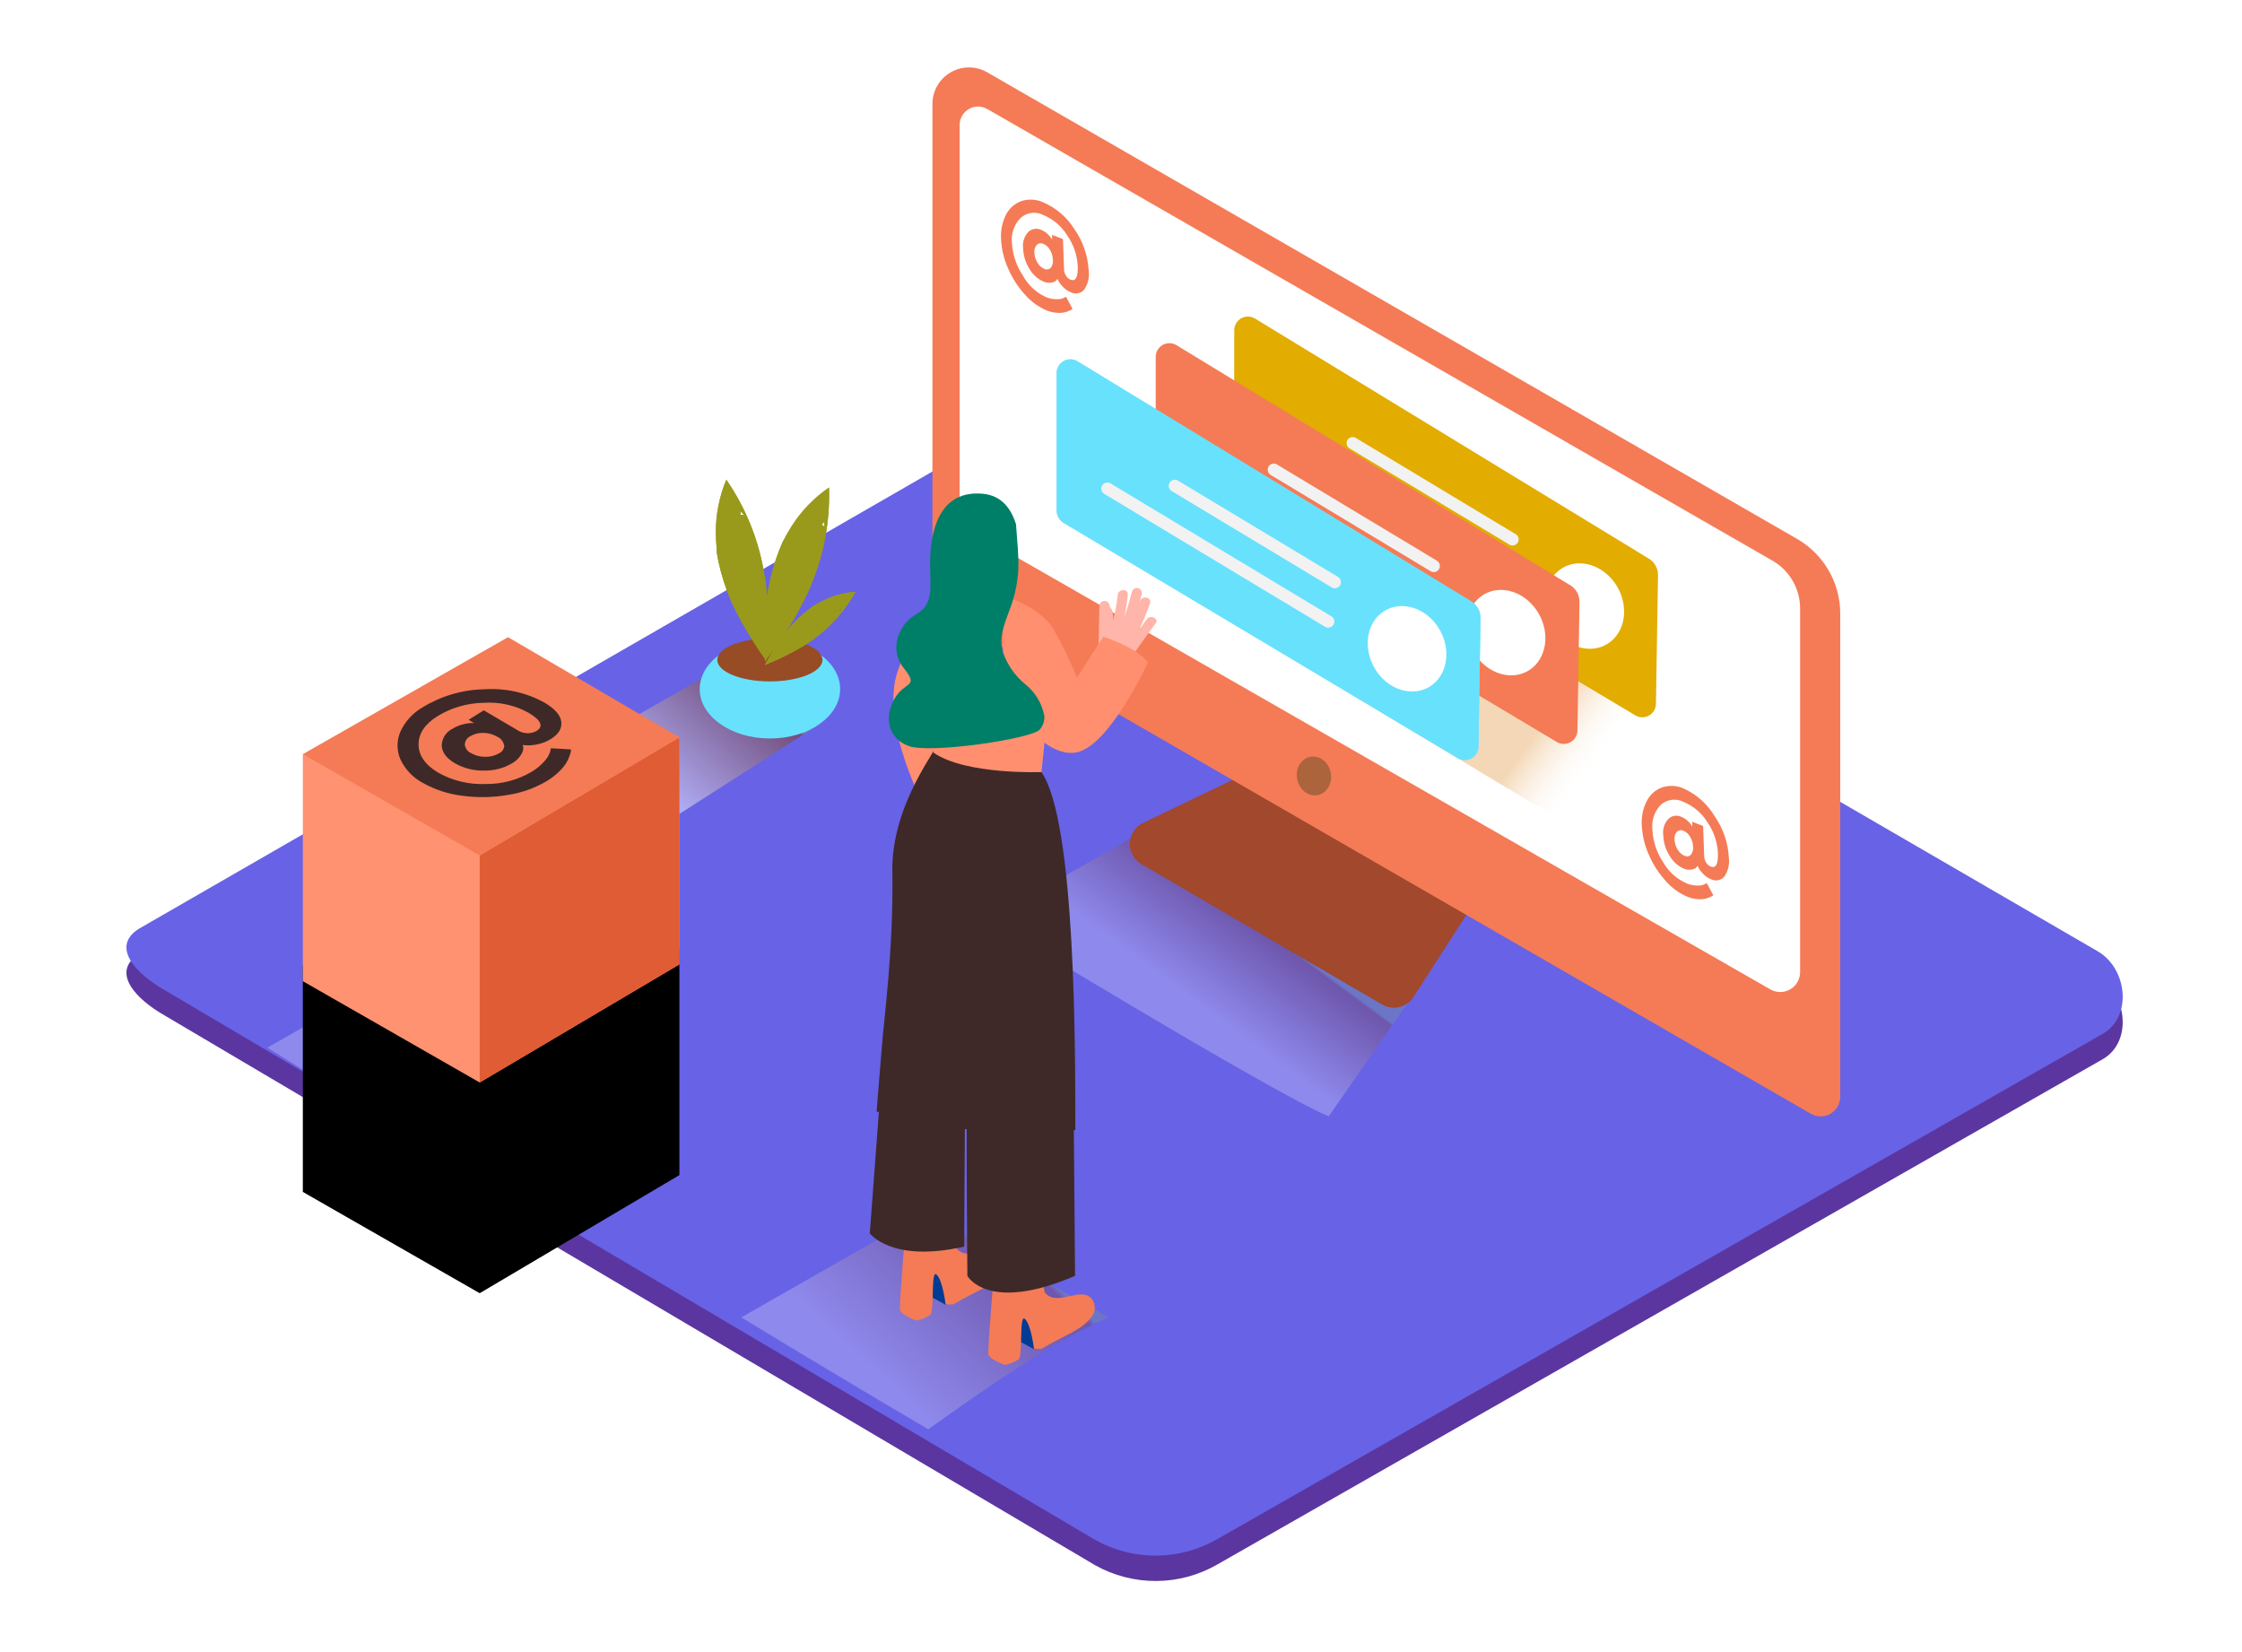 <svg width="266" height="196" viewBox="0 0 266 196" fill="none" xmlns="http://www.w3.org/2000/svg">
<g clip-path="url(#clip0_6:11)">
<path d="M129.923 185.689L19.605 120.513C16.093 118.539 13.082 115.304 16.505 113.182L127.215 49.393C128.875 48.363 131.396 47.688 133.088 48.673L248.874 115.863C252.386 117.901 253.016 123.58 249.517 125.637L144.461 185.587C142.256 186.866 139.755 187.548 137.206 187.565C134.656 187.583 132.146 186.937 129.923 185.689V185.689Z" fill="#5B36A0"/>
<path d="M129.923 182.681L19.605 117.503C16.093 115.528 13.082 112.293 16.505 110.171L127.215 46.383C128.875 45.354 131.396 44.679 133.088 45.663L248.874 112.853C252.386 114.892 253.016 120.57 249.517 122.628L144.461 182.577C142.256 183.856 139.755 184.538 137.206 184.556C134.657 184.574 132.147 183.927 129.923 182.68V182.681Z" fill="#6862E6"/>
<path style="mix-blend-mode:multiply" opacity="0.25" d="M139.019 96.687L117.251 109.105C117.251 109.105 150.784 129.562 157.641 132.443L170.178 114.436" fill="url(#paint0_linear_6:11)"/>
<path style="mix-blend-mode:multiply" opacity="0.25" d="M131.499 156.263L109.725 143.87L87.951 156.288C87.951 156.288 99.291 163.208 110.131 169.562C117.013 164.694 123.902 159.774 131.499 156.262V156.263Z" fill="url(#paint1_linear_6:11)"/>
<path style="mix-blend-mode:multiply" opacity="0.46" d="M84.587 79.735L70.776 87.613C70.776 87.613 71.946 94.835 78.804 97.716L96.886 86.14" fill="url(#paint2_linear_6:11)"/>
<path d="M91.347 87.613C95.948 87.613 99.677 84.987 99.677 81.748C99.677 78.509 95.948 75.883 91.347 75.883C86.747 75.883 83.017 78.509 83.017 81.748C83.017 84.987 86.747 87.613 91.347 87.613Z" fill="#68E1FD"/>
<path d="M91.341 80.841C94.787 80.841 97.581 79.698 97.581 78.288C97.581 76.878 94.787 75.735 91.341 75.735C87.895 75.735 85.101 76.878 85.101 78.288C85.101 79.698 87.895 80.841 91.341 80.841Z" fill="#974C26"/>
<path d="M91.116 74.031C91.116 72.88 91.077 71.728 90.987 70.577C90.961 70.277 90.933 69.979 90.903 69.683L90.839 69.098C90.839 68.925 90.749 68.455 90.749 68.5C90.71 68.264 90.669 68.03 90.627 67.8C89.947 63.892 88.428 60.177 86.176 56.912C85.329 58.928 84.906 61.098 84.934 63.285C84.934 63.928 84.985 64.571 85.037 65.175V65.555C85.291 67.047 85.678 68.513 86.195 69.935C86.564 70.972 87.013 71.978 87.539 72.944C88.107 74.032 88.723 75.094 89.385 76.127C89.9 76.937 90.389 77.657 90.885 78.346C91.039 76.912 91.109 75.471 91.115 74.031H91.116ZM87.842 61.085C87.875 60.937 87.875 60.783 87.842 60.635C88 60.798 88.157 60.965 88.312 61.137C88.157 61.093 87.996 61.075 87.835 61.085H87.842Z" fill="#999A1C"/>
<path d="M93.258 74.918C93.901 73.948 94.468 72.988 95.014 71.941C95.155 71.675 95.293 71.409 95.426 71.143L95.689 70.609L95.94 70.056L96.217 69.413C97.759 65.755 98.49 61.806 98.359 57.838C96.551 59.076 95.018 60.674 93.856 62.532C93.523 63.068 93.212 63.617 92.923 64.179L92.795 64.416L92.762 64.519C92.64 64.809 92.518 65.099 92.402 65.394C91.976 66.514 91.63 67.664 91.367 68.834C91.117 69.906 90.951 70.997 90.871 72.095C90.758 73.316 90.702 74.541 90.704 75.767C90.704 76.725 90.704 77.6 90.762 78.442C91.617 77.304 92.479 76.134 93.258 74.918V74.918ZM97.503 62.256C97.604 62.143 97.679 62.009 97.722 61.863C97.769 62.086 97.81 62.301 97.844 62.507C97.744 62.407 97.629 62.322 97.504 62.256H97.503Z" fill="#999A1C"/>
<path d="M93.213 77.786C93.86 77.465 94.503 77.118 95.143 76.745L95.625 76.449L95.94 76.249L96.249 76.031L96.609 75.767C98.62 74.291 100.288 72.398 101.498 70.217C100.125 70.305 98.785 70.675 97.561 71.304C97.207 71.484 96.866 71.684 96.525 71.889L96.378 71.979L96.326 72.024L95.85 72.378C95.257 72.845 94.698 73.355 94.178 73.902C93.697 74.4 93.256 74.936 92.858 75.503C92.412 76.134 91.983 76.778 91.572 77.433C91.264 77.947 90.987 78.429 90.742 78.899C91.572 78.552 92.402 78.191 93.212 77.786H93.213ZM99.593 72.32C99.684 72.292 99.768 72.243 99.838 72.179C99.791 72.316 99.74 72.451 99.684 72.584C99.667 72.494 99.637 72.407 99.594 72.327V72.32H99.593ZM91.116 74.031C91.116 72.88 91.077 71.728 90.987 70.577C90.961 70.277 90.933 69.979 90.903 69.683L90.839 69.098C90.839 68.925 90.749 68.455 90.749 68.5C90.71 68.264 90.669 68.03 90.627 67.8C89.947 63.892 88.428 60.177 86.176 56.912C85.329 58.928 84.906 61.098 84.934 63.285C84.934 63.928 84.985 64.571 85.037 65.175V65.555C85.291 67.047 85.678 68.513 86.195 69.935C86.564 70.972 87.013 71.978 87.539 72.944C88.107 74.032 88.723 75.094 89.385 76.127C89.9 76.937 90.389 77.657 90.885 78.346C91.039 76.912 91.109 75.471 91.115 74.031H91.116ZM87.842 61.085C87.875 60.937 87.875 60.783 87.842 60.635C88 60.798 88.157 60.965 88.312 61.137C88.157 61.093 87.996 61.075 87.835 61.085H87.842Z" fill="#999A1C"/>
<path d="M93.258 74.918C93.901 73.948 94.468 72.988 95.014 71.941C95.155 71.675 95.293 71.409 95.426 71.143L95.689 70.609L95.94 70.056L96.217 69.413C97.759 65.755 98.49 61.806 98.359 57.838C96.551 59.076 95.018 60.674 93.856 62.532C93.523 63.068 93.212 63.617 92.923 64.179L92.795 64.416L92.762 64.519C92.64 64.809 92.518 65.099 92.402 65.394C91.976 66.514 91.63 67.664 91.367 68.834C91.117 69.906 90.951 70.997 90.871 72.095C90.758 73.316 90.702 74.541 90.704 75.767C90.704 76.725 90.704 77.6 90.762 78.442C91.617 77.304 92.479 76.134 93.258 74.918V74.918ZM97.503 62.256C97.604 62.143 97.679 62.009 97.722 61.863C97.769 62.086 97.81 62.301 97.844 62.507C97.744 62.407 97.629 62.322 97.504 62.256H97.503Z" fill="#999A1C"/>
<path d="M93.213 77.786C93.86 77.465 94.503 77.118 95.143 76.745L95.625 76.449L95.94 76.249L96.249 76.031L96.609 75.767C98.62 74.291 100.288 72.398 101.498 70.217C100.125 70.305 98.785 70.675 97.561 71.304C97.207 71.484 96.866 71.684 96.525 71.889L96.378 71.979L96.326 72.024L95.85 72.378C95.257 72.845 94.698 73.355 94.178 73.902C93.697 74.4 93.256 74.936 92.858 75.503C92.412 76.134 91.983 76.778 91.572 77.433C91.264 77.947 90.987 78.429 90.742 78.899C91.572 78.552 92.402 78.191 93.212 77.786H93.213ZM99.593 72.32C99.684 72.292 99.768 72.243 99.838 72.179C99.791 72.316 99.74 72.451 99.684 72.584C99.668 72.494 99.637 72.407 99.594 72.327V72.32H99.593Z" fill="#999A1C"/>
<path d="M147.664 91.838L135.616 97.626C135.162 97.844 134.777 98.182 134.5 98.603C134.224 99.023 134.068 99.512 134.048 100.015C134.028 100.518 134.145 101.017 134.388 101.458C134.63 101.9 134.988 102.267 135.423 102.52L163.977 119.176C164.594 119.537 165.327 119.645 166.022 119.478C166.717 119.312 167.321 118.883 167.708 118.282L174.648 107.491" fill="#A1482D"/>
<path d="M213.193 63.921L117.123 8.577C116.464 8.198 115.717 7.999 114.957 8C114.197 8.001 113.45 8.202 112.792 8.582C112.134 8.963 111.587 9.509 111.207 10.168C110.827 10.826 110.627 11.573 110.626 12.333V69.908C110.626 71.195 111.312 72.384 112.426 73.028L214.846 132.134C215.199 132.338 215.6 132.446 216.008 132.446C216.417 132.446 216.817 132.339 217.171 132.135C217.524 131.931 217.818 131.637 218.022 131.283C218.225 130.93 218.333 130.529 218.332 130.121V72.783C218.331 70.984 217.855 69.218 216.952 67.662C216.05 66.106 214.753 64.815 213.192 63.921H213.193Z" fill="#F47B56"/>
<path d="M117.129 12.931L210.298 66.519C211.293 67.091 212.12 67.916 212.694 68.91C213.269 69.903 213.572 71.031 213.572 72.179V115.336C213.572 115.749 213.462 116.155 213.256 116.512C213.049 116.87 212.752 117.167 212.395 117.374C212.038 117.581 211.632 117.691 211.219 117.692C210.806 117.693 210.4 117.586 210.041 117.381L115.025 62.899C114.67 62.695 114.374 62.401 114.169 62.046C113.963 61.691 113.855 61.289 113.855 60.879V14.828C113.855 14.444 113.956 14.068 114.147 13.736C114.338 13.404 114.614 13.128 114.945 12.935C115.277 12.743 115.653 12.642 116.037 12.641C116.42 12.64 116.797 12.74 117.129 12.931V12.931Z" fill="white"/>
<path d="M156.331 94.333C157.43 94.122 158.124 92.932 157.883 91.677C157.641 90.421 156.554 89.575 155.455 89.787C154.357 89.998 153.662 91.188 153.904 92.443C154.146 93.698 155.232 94.545 156.331 94.333Z" fill="#AB643C"/>
<path opacity="0.32" d="M142.171 71.484L185.468 97.491L206.857 85.06L168.641 62.822" fill="url(#paint3_linear_6:11)"/>
<path d="M195.677 66.307L148.867 37.773C148.617 37.628 148.332 37.553 148.043 37.556C147.753 37.558 147.47 37.638 147.222 37.787C146.974 37.936 146.77 38.148 146.632 38.403C146.494 38.657 146.426 38.944 146.436 39.233V55.49C146.434 55.784 146.508 56.074 146.651 56.331C146.795 56.588 147.002 56.804 147.253 56.957L194.056 84.887C194.302 85.026 194.581 85.099 194.864 85.097C195.147 85.095 195.424 85.019 195.668 84.876C195.913 84.734 196.115 84.529 196.255 84.284C196.396 84.038 196.469 83.76 196.468 83.477L196.712 68.32C196.73 67.923 196.644 67.529 196.463 67.176C196.281 66.823 196.01 66.523 195.677 66.307V66.307Z" fill="#E2AC00"/>
<path d="M184.478 74.673C186.157 77.021 189.109 77.677 191.065 76.146C193.02 74.616 193.245 71.471 191.566 69.13C189.887 66.79 186.935 66.127 184.979 67.658C183.024 69.188 182.799 72.327 184.478 74.674V74.673Z" fill="white"/>
<path d="M179.885 63.407L160.793 51.915C160.63 51.84 160.444 51.828 160.272 51.882C160.1 51.936 159.955 52.052 159.864 52.207C159.772 52.362 159.742 52.546 159.778 52.722C159.815 52.899 159.915 53.055 160.06 53.162L179.152 64.654C179.316 64.729 179.502 64.74 179.673 64.686C179.845 64.632 179.991 64.516 180.082 64.361C180.173 64.206 180.203 64.023 180.167 63.846C180.131 63.67 180.03 63.513 179.885 63.407V63.407ZM179.1 68.076L152.785 52.236C152.624 52.179 152.448 52.181 152.288 52.241C152.128 52.302 151.994 52.416 151.911 52.565C151.827 52.714 151.798 52.888 151.83 53.056C151.861 53.224 151.951 53.375 152.083 53.484L178.367 69.33C178.531 69.406 178.718 69.418 178.89 69.365C179.063 69.311 179.209 69.195 179.301 69.039C179.392 68.883 179.422 68.698 179.385 68.522C179.348 68.345 179.247 68.188 179.1 68.082V68.076Z" fill="#F2F2F2"/>
<path d="M186.337 69.458L139.553 40.931C139.303 40.786 139.018 40.711 138.728 40.713C138.439 40.715 138.155 40.795 137.907 40.944C137.659 41.093 137.455 41.306 137.317 41.56C137.179 41.815 137.111 42.102 137.121 42.391V58.641C137.114 59.241 137.421 59.8 137.931 60.114L184.735 88.044C184.984 88.187 185.266 88.261 185.552 88.258C185.839 88.256 186.12 88.178 186.366 88.031C186.612 87.885 186.815 87.675 186.953 87.424C187.092 87.174 187.161 86.89 187.154 86.604L187.398 71.445C187.409 71.05 187.317 70.659 187.131 70.311C186.945 69.963 186.671 69.669 186.337 69.458Z" fill="#F47B56"/>
<path d="M175.138 77.825C176.817 80.172 179.769 80.828 181.725 79.298C183.68 77.768 183.905 74.622 182.226 72.281C180.547 69.941 177.595 69.278 175.639 70.809C173.684 72.339 173.459 75.478 175.138 77.825Z" fill="white"/>
<path d="M170.545 66.558L151.439 55.066C151.275 54.99 151.089 54.977 150.916 55.031C150.744 55.085 150.597 55.201 150.506 55.357C150.414 55.513 150.384 55.697 150.421 55.874C150.458 56.051 150.56 56.208 150.706 56.314L169.798 67.806C169.962 67.882 170.149 67.894 170.321 67.841C170.494 67.787 170.64 67.671 170.732 67.515C170.823 67.359 170.853 67.175 170.816 66.998C170.779 66.821 170.678 66.664 170.531 66.558H170.544H170.545ZM169.754 71.259L143.444 55.394C143.28 55.318 143.094 55.305 142.921 55.359C142.749 55.413 142.602 55.529 142.511 55.685C142.419 55.841 142.389 56.025 142.426 56.202C142.463 56.379 142.565 56.536 142.711 56.642L169.027 72.481C169.191 72.557 169.378 72.57 169.55 72.516C169.723 72.462 169.869 72.346 169.961 72.19C170.052 72.034 170.082 71.85 170.045 71.673C170.008 71.496 169.907 71.339 169.76 71.233L169.754 71.259Z" fill="#F2F2F2"/>
<path d="M174.597 71.375L127.801 42.847C127.551 42.702 127.266 42.627 126.976 42.629C126.687 42.631 126.403 42.711 126.155 42.86C125.907 43.009 125.703 43.222 125.565 43.476C125.427 43.731 125.359 44.017 125.369 44.307V60.558C125.367 60.852 125.442 61.142 125.585 61.398C125.728 61.655 125.935 61.871 126.186 62.024L172.989 89.954C173.238 90.097 173.52 90.171 173.806 90.168C174.093 90.166 174.374 90.088 174.62 89.941C174.866 89.795 175.069 89.585 175.207 89.334C175.346 89.084 175.415 88.8 175.408 88.514L175.652 73.355C175.673 72.555 175.272 71.804 174.597 71.375V71.375Z" fill="#68E1FD"/>
<path d="M174.597 71.375L127.801 42.847C127.551 42.702 127.266 42.627 126.976 42.629C126.687 42.631 126.403 42.711 126.155 42.86C125.907 43.009 125.703 43.222 125.565 43.476C125.427 43.731 125.359 44.017 125.369 44.307V60.558C125.367 60.852 125.442 61.142 125.585 61.398C125.728 61.655 125.935 61.871 126.186 62.024L172.989 89.954C173.238 90.097 173.52 90.171 173.806 90.168C174.093 90.166 174.374 90.088 174.62 89.941C174.866 89.795 175.069 89.585 175.207 89.334C175.346 89.084 175.415 88.8 175.408 88.514L175.652 73.355C175.673 72.555 175.272 71.804 174.597 71.375V71.375Z" fill="#68E1FD"/>
<path d="M163.392 79.741C165.071 82.089 168.023 82.745 169.979 81.214C171.934 79.684 172.159 76.539 170.48 74.198C168.802 71.858 165.849 71.195 163.894 72.725C161.938 74.255 161.732 77.395 163.392 79.741V79.741Z" fill="white"/>
<path d="M158.799 68.474L139.701 56.983C139.537 56.906 139.35 56.893 139.177 56.946C139.004 57 138.857 57.116 138.765 57.272C138.673 57.428 138.643 57.613 138.68 57.791C138.718 57.968 138.82 58.125 138.967 58.231L158.059 69.723C158.223 69.8 158.41 69.813 158.583 69.76C158.756 69.706 158.903 69.59 158.995 69.433C159.087 69.277 159.117 69.092 159.08 68.915C159.043 68.738 158.94 68.581 158.793 68.475H158.799V68.474ZM158.008 73.15L131.692 57.31C131.528 57.234 131.342 57.221 131.169 57.275C130.997 57.329 130.85 57.445 130.759 57.601C130.667 57.757 130.637 57.941 130.674 58.118C130.711 58.295 130.813 58.452 130.959 58.558L157.274 74.398C157.438 74.475 157.625 74.488 157.798 74.434C157.971 74.381 158.118 74.265 158.21 74.109C158.302 73.952 158.332 73.767 158.295 73.59C158.258 73.413 158.155 73.256 158.008 73.15Z" fill="#F2F2F2"/>
<path d="M113.179 69.78C110.155 72.382 107.868 75.733 106.547 79.497C104.219 85.927 110.04 96.436 110.04 96.436L119.097 89.266" fill="#FF8F6F"/>
<path d="M112.202 154.803L109.744 153.446L110.388 149.935C110.388 149.935 114.048 150.282 114.369 151.581" fill="#003B94"/>
<path d="M113.102 154.751C113.655 154.411 114.234 154.108 114.807 153.806C116.228 153.028 118.28 152.224 119.155 150.764C119.334 150.469 119.419 150.126 119.399 149.781C119.378 149.437 119.253 149.106 119.039 148.835C117.753 147.279 114.935 149.838 113.495 148.115C113.212 147.774 113.076 142.365 113.076 142.365L107.596 143.845C107.596 143.845 106.67 154.713 106.773 155.382C106.875 156.05 108.76 156.668 108.76 156.668C109.322 156.549 109.858 156.331 110.343 156.025C110.915 155.607 110.394 150.507 111.127 151.221C111.861 151.935 112.182 154.726 112.182 154.726C112.487 154.772 112.796 154.78 113.102 154.751V154.751Z" fill="#F47B56"/>
<path d="M122.667 160.057L120.21 158.719L120.853 155.208C120.853 155.208 124.513 155.555 124.835 156.854" fill="#003B94"/>
<path d="M123.594 160.005C124.147 159.665 124.726 159.362 125.298 159.06C126.72 158.282 128.772 157.478 129.647 156.018C129.826 155.723 129.911 155.38 129.891 155.035C129.87 154.691 129.745 154.36 129.531 154.089C128.244 152.533 125.427 155.092 123.986 153.369C123.703 153.028 123.568 147.619 123.568 147.619L118.088 149.099C118.088 149.099 117.155 160.005 117.258 160.649C117.36 161.292 119.245 161.935 119.245 161.935C119.807 161.816 120.343 161.598 120.828 161.292C121.4 160.874 120.879 155.774 121.612 156.488C122.346 157.202 122.667 159.993 122.667 159.993C122.974 160.035 123.286 160.039 123.594 160.005Z" fill="#F47B56"/>
<path d="M104.811 124.726L103.196 146.314C103.196 146.314 105.769 149.864 114.396 147.89L114.479 133.337L104.811 124.726ZM114.775 129.003C114.588 130.861 114.775 151.363 114.775 151.363C114.775 151.363 117.161 155.825 127.55 151.363L127.402 133.941" fill="#3E2928"/>
<path d="M104.007 131.857C104.714 132.347 104.959 129.832 105.698 130.263C108.39 131.826 111.246 133.085 114.215 134.018H114.279C114.35 133.984 114.427 133.964 114.506 133.96C114.584 133.956 114.663 133.968 114.737 133.995C114.811 134.022 114.878 134.063 114.936 134.117C114.993 134.171 115.039 134.236 115.071 134.308C116.905 134.855 118.771 135.284 120.661 135.594C123.085 135.98 125.092 134.185 127.581 134.064C127.581 124.533 127.627 97.407 123.568 91.619L111.558 87.581C111.5 88.571 105.73 95.259 105.872 103.414C106.032 112.604 104.836 121.272 104.63 124.147C104.598 124.636 104.032 131.337 104.007 131.857V131.857Z" fill="#3E2928"/>
<path d="M124.674 80.661L123.568 91.594C123.568 91.594 114.608 91.954 110.748 89.291V80.018" fill="#FF8F6F"/>
<path d="M136.066 73.465L135.153 74.712C135.64 73.697 136.069 72.656 136.439 71.593C136.697 70.867 135.532 70.577 135.275 71.304L135.14 71.677C135.252 71.291 135.357 70.903 135.455 70.513C135.477 70.436 135.482 70.355 135.472 70.275C135.462 70.196 135.436 70.12 135.395 70.05C135.355 69.981 135.301 69.921 135.237 69.873C135.173 69.825 135.1 69.79 135.022 69.77C134.944 69.751 134.863 69.747 134.784 69.76C134.705 69.772 134.629 69.8 134.561 69.842C134.493 69.885 134.434 69.94 134.388 70.005C134.341 70.071 134.309 70.145 134.291 70.223C134.039 71.233 133.736 72.229 133.384 73.208C133.581 72.339 133.723 71.458 133.809 70.571C133.886 69.806 132.683 69.838 132.612 70.571C132.512 71.581 132.332 72.581 132.072 73.561C132.072 73.216 132.039 72.871 131.975 72.532C131.966 72.447 131.94 72.364 131.897 72.29C131.853 72.216 131.795 72.152 131.725 72.102C131.693 71.967 131.654 71.834 131.609 71.702C131.564 71.567 131.472 71.453 131.351 71.379C131.229 71.305 131.085 71.276 130.945 71.298C130.804 71.319 130.675 71.389 130.582 71.496C130.488 71.603 130.434 71.74 130.431 71.882L130.354 76.384C130.136 76.851 129.853 77.284 129.512 77.671C130.09 78.071 130.649 78.501 131.184 78.957C131.662 79.36 132.117 79.79 132.548 80.243C132.934 79.763 133.305 79.274 133.661 78.777C133.705 78.739 133.744 78.696 133.776 78.648C134.848 77.063 135.955 75.502 137.096 73.966C137.572 73.439 136.523 72.854 136.066 73.465V73.465Z" fill="#FFB5A9"/>
<path d="M118.988 70.693C118.988 70.693 123.221 71.831 124.938 74.552C126.014 76.434 126.962 78.387 127.775 80.397L130.901 75.542C130.901 75.542 134.696 76.706 136.201 78.571C136.201 78.571 131.699 88.411 127.775 89.253C123.851 90.095 119.683 83.478 119.683 83.478C119.683 83.478 118.821 86.243 118.988 83.291" fill="#FF8F6F"/>
<path d="M121.677 81.208C120.447 80.207 119.518 78.885 118.994 77.388C118.486 75.658 119.123 74.14 119.714 72.532C120.355 70.938 120.729 69.25 120.821 67.535C120.873 65.851 120.68 64.165 120.564 62.487C120.548 62.415 120.548 62.341 120.564 62.269C119.998 60.371 118.84 58.764 116.556 58.571C110.645 58.069 110.31 64.616 110.356 67.278C110.4 69.941 110.684 71.741 108.722 72.854C106.76 73.966 105.344 76.886 107.216 79.246C109.088 81.606 107.409 80.745 106.161 82.841C104.914 84.938 105.235 87.555 107.795 88.501C110.355 89.446 122.255 87.671 123.349 86.571C123.737 86.128 123.938 85.551 123.909 84.963C123.642 83.483 122.849 82.15 121.677 81.208Z" fill="#007F68"/>
<path d="M127.492 27.213C128.494 28.655 129.073 30.348 129.164 32.101C129.276 32.904 129.081 33.719 128.617 34.384C128.42 34.601 128.156 34.746 127.867 34.796C127.578 34.846 127.281 34.799 127.022 34.661C126.697 34.531 126.403 34.333 126.16 34.081C125.942 33.876 125.756 33.641 125.607 33.381L125.453 33.079C125.411 33.158 125.359 33.231 125.298 33.297C125.145 33.417 124.963 33.494 124.771 33.522C124.449 33.582 124.117 33.542 123.819 33.407C123.108 33.099 122.516 32.569 122.133 31.895C121.672 31.163 121.414 30.322 121.387 29.458C121.292 28.758 121.511 28.052 121.985 27.528C122.189 27.331 122.449 27.202 122.729 27.159C123.009 27.115 123.295 27.159 123.549 27.284C123.807 27.387 124.044 27.535 124.249 27.722C124.425 27.871 124.581 28.042 124.713 28.23L124.829 28.436V27.863L126.115 28.365L126.244 31.979C126.253 32.238 126.333 32.489 126.475 32.706C126.596 32.915 126.781 33.079 127.003 33.176C127.625 33.42 127.912 32.884 127.865 31.567C127.8 30.263 127.37 29.004 126.623 27.934C125.952 26.845 124.955 25.994 123.773 25.504C123.345 25.286 122.86 25.202 122.383 25.263C121.906 25.323 121.459 25.526 121.098 25.844C120.714 26.23 120.421 26.697 120.242 27.211C120.063 27.726 120.001 28.274 120.062 28.815C120.136 30.194 120.58 31.527 121.349 32.674C121.961 33.807 122.925 34.709 124.095 35.246C124.503 35.416 124.94 35.501 125.382 35.496C125.669 35.516 125.957 35.463 126.218 35.342L126.475 35.201L127.254 36.648L127.125 36.738C127.003 36.806 126.876 36.867 126.745 36.918C126.54 37.007 126.324 37.068 126.102 37.098C125.818 37.136 125.531 37.136 125.247 37.098C124.874 37.053 124.509 36.96 124.16 36.821C123.17 36.395 122.29 35.749 121.587 34.931C120.755 34.011 120.081 32.959 119.593 31.818C119.105 30.729 118.825 29.557 118.769 28.365C118.7 27.363 118.905 26.36 119.361 25.465C119.74 24.714 120.395 24.138 121.188 23.857C122.019 23.583 122.923 23.629 123.722 23.985C125.283 24.645 126.601 25.773 127.492 27.214V27.213ZM124.655 31.786C124.866 31.516 124.961 31.174 124.919 30.834C124.909 30.415 124.792 30.005 124.578 29.644C124.404 29.329 124.13 29.08 123.799 28.937C123.673 28.872 123.529 28.847 123.388 28.865C123.247 28.884 123.115 28.945 123.009 29.04C122.898 29.166 122.815 29.315 122.766 29.476C122.717 29.637 122.703 29.806 122.725 29.973C122.74 30.397 122.866 30.809 123.092 31.169C123.277 31.495 123.564 31.753 123.909 31.902C124.156 32.029 124.457 31.982 124.655 31.786V31.786ZM203.441 96.848C204.445 98.288 205.024 99.982 205.113 101.735C205.225 102.538 205.03 103.353 204.567 104.018C204.369 104.234 204.105 104.379 203.816 104.429C203.528 104.479 203.23 104.432 202.971 104.295C202.647 104.163 202.353 103.966 202.109 103.715C201.892 103.509 201.706 103.274 201.556 103.015L201.402 102.713C201.359 102.791 201.307 102.864 201.247 102.931C201.095 103.051 200.913 103.13 200.72 103.156C200.401 103.22 200.07 103.182 199.774 103.047C199.062 102.738 198.471 102.205 198.089 101.529C197.624 100.797 197.363 99.953 197.336 99.086C197.237 98.386 197.456 97.678 197.935 97.156C198.138 96.96 198.396 96.832 198.675 96.788C198.953 96.744 199.238 96.788 199.491 96.912C199.749 97.014 199.987 97.162 200.192 97.349C200.368 97.501 200.523 97.674 200.656 97.864L200.778 98.069V97.497L202.064 97.992L202.193 101.606C202.204 101.865 202.284 102.116 202.424 102.333C202.545 102.543 202.73 102.707 202.952 102.803C203.595 103.047 203.859 102.513 203.82 101.195C203.755 99.889 203.325 98.628 202.579 97.555C201.908 96.47 200.914 95.622 199.736 95.131C199.308 94.913 198.824 94.828 198.347 94.888C197.87 94.947 197.422 95.148 197.06 95.465C196.678 95.855 196.388 96.327 196.214 96.844C196.039 97.362 195.983 97.913 196.05 98.455C196.122 99.834 196.567 101.167 197.336 102.314C197.972 103.42 198.947 104.292 200.116 104.803C200.523 104.973 200.96 105.06 201.402 105.06C201.689 105.077 201.976 105.024 202.238 104.905L202.495 104.764L203.274 106.211L203.144 106.301C203.023 106.37 202.896 106.43 202.765 106.481C202.559 106.566 202.343 106.626 202.122 106.661C201.836 106.699 201.546 106.699 201.26 106.661C200.889 106.614 200.526 106.519 200.18 106.378C199.19 105.954 198.31 105.31 197.607 104.494C196.774 103.571 196.1 102.517 195.612 101.374C195.124 100.285 194.845 99.114 194.789 97.922C194.719 96.921 194.924 95.921 195.381 95.028C195.761 94.276 196.415 93.698 197.208 93.413C198.042 93.142 198.946 93.189 199.748 93.543C201.291 94.237 202.581 95.391 203.441 96.848V96.848ZM200.604 101.42C200.817 101.151 200.914 100.809 200.874 100.468C200.863 100.048 200.744 99.638 200.527 99.278C200.356 98.963 200.084 98.714 199.755 98.571C199.629 98.505 199.486 98.479 199.345 98.496C199.203 98.513 199.071 98.573 198.964 98.668C198.851 98.793 198.767 98.941 198.717 99.102C198.667 99.263 198.652 99.433 198.674 99.6C198.689 100.022 198.816 100.433 199.041 100.79C199.226 101.118 199.513 101.378 199.858 101.53C199.978 101.592 200.115 101.615 200.249 101.596C200.383 101.576 200.507 101.514 200.604 101.42" fill="#F47B56"/>
<path style="mix-blend-mode:multiply" opacity="0.25" d="M75.253 124.269L53.479 111.883L31.711 124.295C31.711 124.295 43.824 131.857 54.662 138.211C61.545 133.349 67.662 127.787 75.253 124.269V124.269Z" fill="url(#paint4_linear_6:11)"/>
<g filter="url(#filter0_d_6:11)">
<path d="M35.929 89.471V116.406L56.913 128.423L80.607 114.41V87.476" fill="black"/>
</g>
<path d="M35.929 89.471V116.406L56.913 128.423L80.607 114.41V87.476" fill="#FF9271"/>
<path d="M56.913 101.489V128.424L80.607 114.411V87.476L56.913 101.489Z" fill="#DF5C34"/>
<path d="M35.929 89.471L60.276 75.593L80.606 87.476L56.913 101.489L35.929 89.471Z" fill="#F47B56"/>
<path d="M57.47 81.775C59.939 81.608 62.404 82.151 64.574 83.34C65.817 84.071 66.496 84.834 66.592 85.63C66.688 86.425 66.278 87.117 65.311 87.7C64.852 87.983 64.347 88.183 63.818 88.29C63.384 88.393 62.938 88.439 62.492 88.425L62.005 88.387C62.051 88.496 62.081 88.61 62.095 88.727C62.08 89.004 61.992 89.272 61.839 89.503C61.585 89.933 61.223 90.289 60.789 90.535C59.777 91.136 58.617 91.443 57.439 91.42C56.221 91.453 55.017 91.149 53.96 90.542C52.961 89.952 52.449 89.259 52.41 88.464C52.414 88.043 52.536 87.632 52.763 87.277C52.989 86.922 53.311 86.638 53.691 86.457C54.056 86.229 54.454 86.058 54.87 85.95C55.202 85.854 55.544 85.796 55.888 85.777H56.241L55.6 85.392L57.4 84.27L61.57 86.726C61.889 86.898 62.246 86.987 62.608 86.987C62.97 86.987 63.326 86.898 63.645 86.726C64.529 86.175 64.213 85.45 62.697 84.552C61.086 83.665 59.255 83.257 57.419 83.378C55.474 83.402 53.571 83.949 51.91 84.962C50.399 85.907 49.65 87.034 49.662 88.342C49.662 89.625 50.462 90.766 52.019 91.683C53.719 92.633 55.648 93.093 57.592 93.011C59.529 93.043 61.436 92.537 63.101 91.549C63.677 91.207 64.194 90.774 64.631 90.266C64.924 89.956 65.143 89.583 65.272 89.176L65.362 88.772L67.738 88.906C67.742 88.979 67.742 89.052 67.738 89.125C67.695 89.321 67.637 89.514 67.565 89.702C67.462 90.002 67.325 90.292 67.155 90.561C66.911 90.925 66.628 91.261 66.31 91.561C65.89 91.966 65.43 92.323 64.933 92.626C63.503 93.484 61.919 94.055 60.27 94.306C58.473 94.62 56.638 94.652 54.831 94.402C53.189 94.209 51.601 93.69 50.161 92.876C48.999 92.26 48.069 91.284 47.51 90.093C47.282 89.573 47.164 89.012 47.164 88.445C47.164 87.877 47.282 87.316 47.51 86.797C48.064 85.584 48.985 84.577 50.143 83.917C52.35 82.561 54.88 81.821 57.47 81.775V81.775ZM59.802 88.406C59.76 88.187 59.666 87.981 59.526 87.807C59.387 87.633 59.207 87.495 59.002 87.406C58.497 87.109 57.922 86.951 57.336 86.951C56.792 86.93 56.254 87.068 55.786 87.348C55.402 87.535 55.155 87.921 55.146 88.348C55.204 88.793 55.491 89.175 55.901 89.355C56.417 89.65 57.004 89.799 57.598 89.785C58.169 89.799 58.733 89.653 59.225 89.362C59.598 89.192 59.835 88.816 59.828 88.406" fill="#3E2928"/>
</g>
<defs>
<filter id="filter0_d_6:11" x="-14.071" y="62.476" width="144.678" height="140.947" filterUnits="userSpaceOnUse" color-interpolation-filters="sRGB">
<feFlood flood-opacity="0" result="BackgroundImageFix"/>
<feColorMatrix in="SourceAlpha" type="matrix" values="0 0 0 0 0 0 0 0 0 0 0 0 0 0 0 0 0 0 127 0" result="hardAlpha"/>
<feOffset dy="25"/>
<feGaussianBlur stdDeviation="25"/>
<feColorMatrix type="matrix" values="0 0 0 0 0.209 0 0 0 0 0.069 0 0 0 0 0.478 0 0 0 0.497 0"/>
<feBlend mode="normal" in2="BackgroundImageFix" result="effect1_dropShadow_6:11"/>
<feBlend mode="normal" in="SourceGraphic" in2="effect1_dropShadow_6:11" result="shape"/>
</filter>
<linearGradient id="paint0_linear_6:11" x1="149.632" y1="109.866" x2="142.637" y2="119.343" gradientUnits="userSpaceOnUse">
<stop stop-color="#78B46A"/>
<stop offset="0.03" stop-color="#7F3500"/>
<stop offset="1" stop-color="white"/>
</linearGradient>
<linearGradient id="paint1_linear_6:11" x1="123.742" y1="151.213" x2="109.061" y2="167.307" gradientUnits="userSpaceOnUse">
<stop stop-color="#78B46A"/>
<stop offset="0.03" stop-color="#7F3500"/>
<stop offset="1" stop-color="white"/>
</linearGradient>
<linearGradient id="paint2_linear_6:11" x1="91.837" y1="83.681" x2="80.834" y2="95.745" gradientUnits="userSpaceOnUse">
<stop stop-color="#78B46A"/>
<stop offset="0.03" stop-color="#7F3500"/>
<stop offset="1" stop-color="white"/>
</linearGradient>
<linearGradient id="paint3_linear_6:11" x1="194.577" y1="83.817" x2="187.978" y2="79.006" gradientUnits="userSpaceOnUse">
<stop stop-color="white" stop-opacity="0"/>
<stop offset="0.99" stop-color="#DC841E"/>
</linearGradient>
<linearGradient id="paint4_linear_6:11" x1="67.495" y1="119.15" x2="52.601" y2="135.479" gradientUnits="userSpaceOnUse">
<stop stop-color="#78B46A"/>
<stop offset="0.03" stop-color="#7F3500"/>
<stop offset="1" stop-color="white"/>
</linearGradient>
<clipPath id="clip0_6:11">
<rect width="266" height="196" fill="white"/>
</clipPath>
</defs>
</svg>
